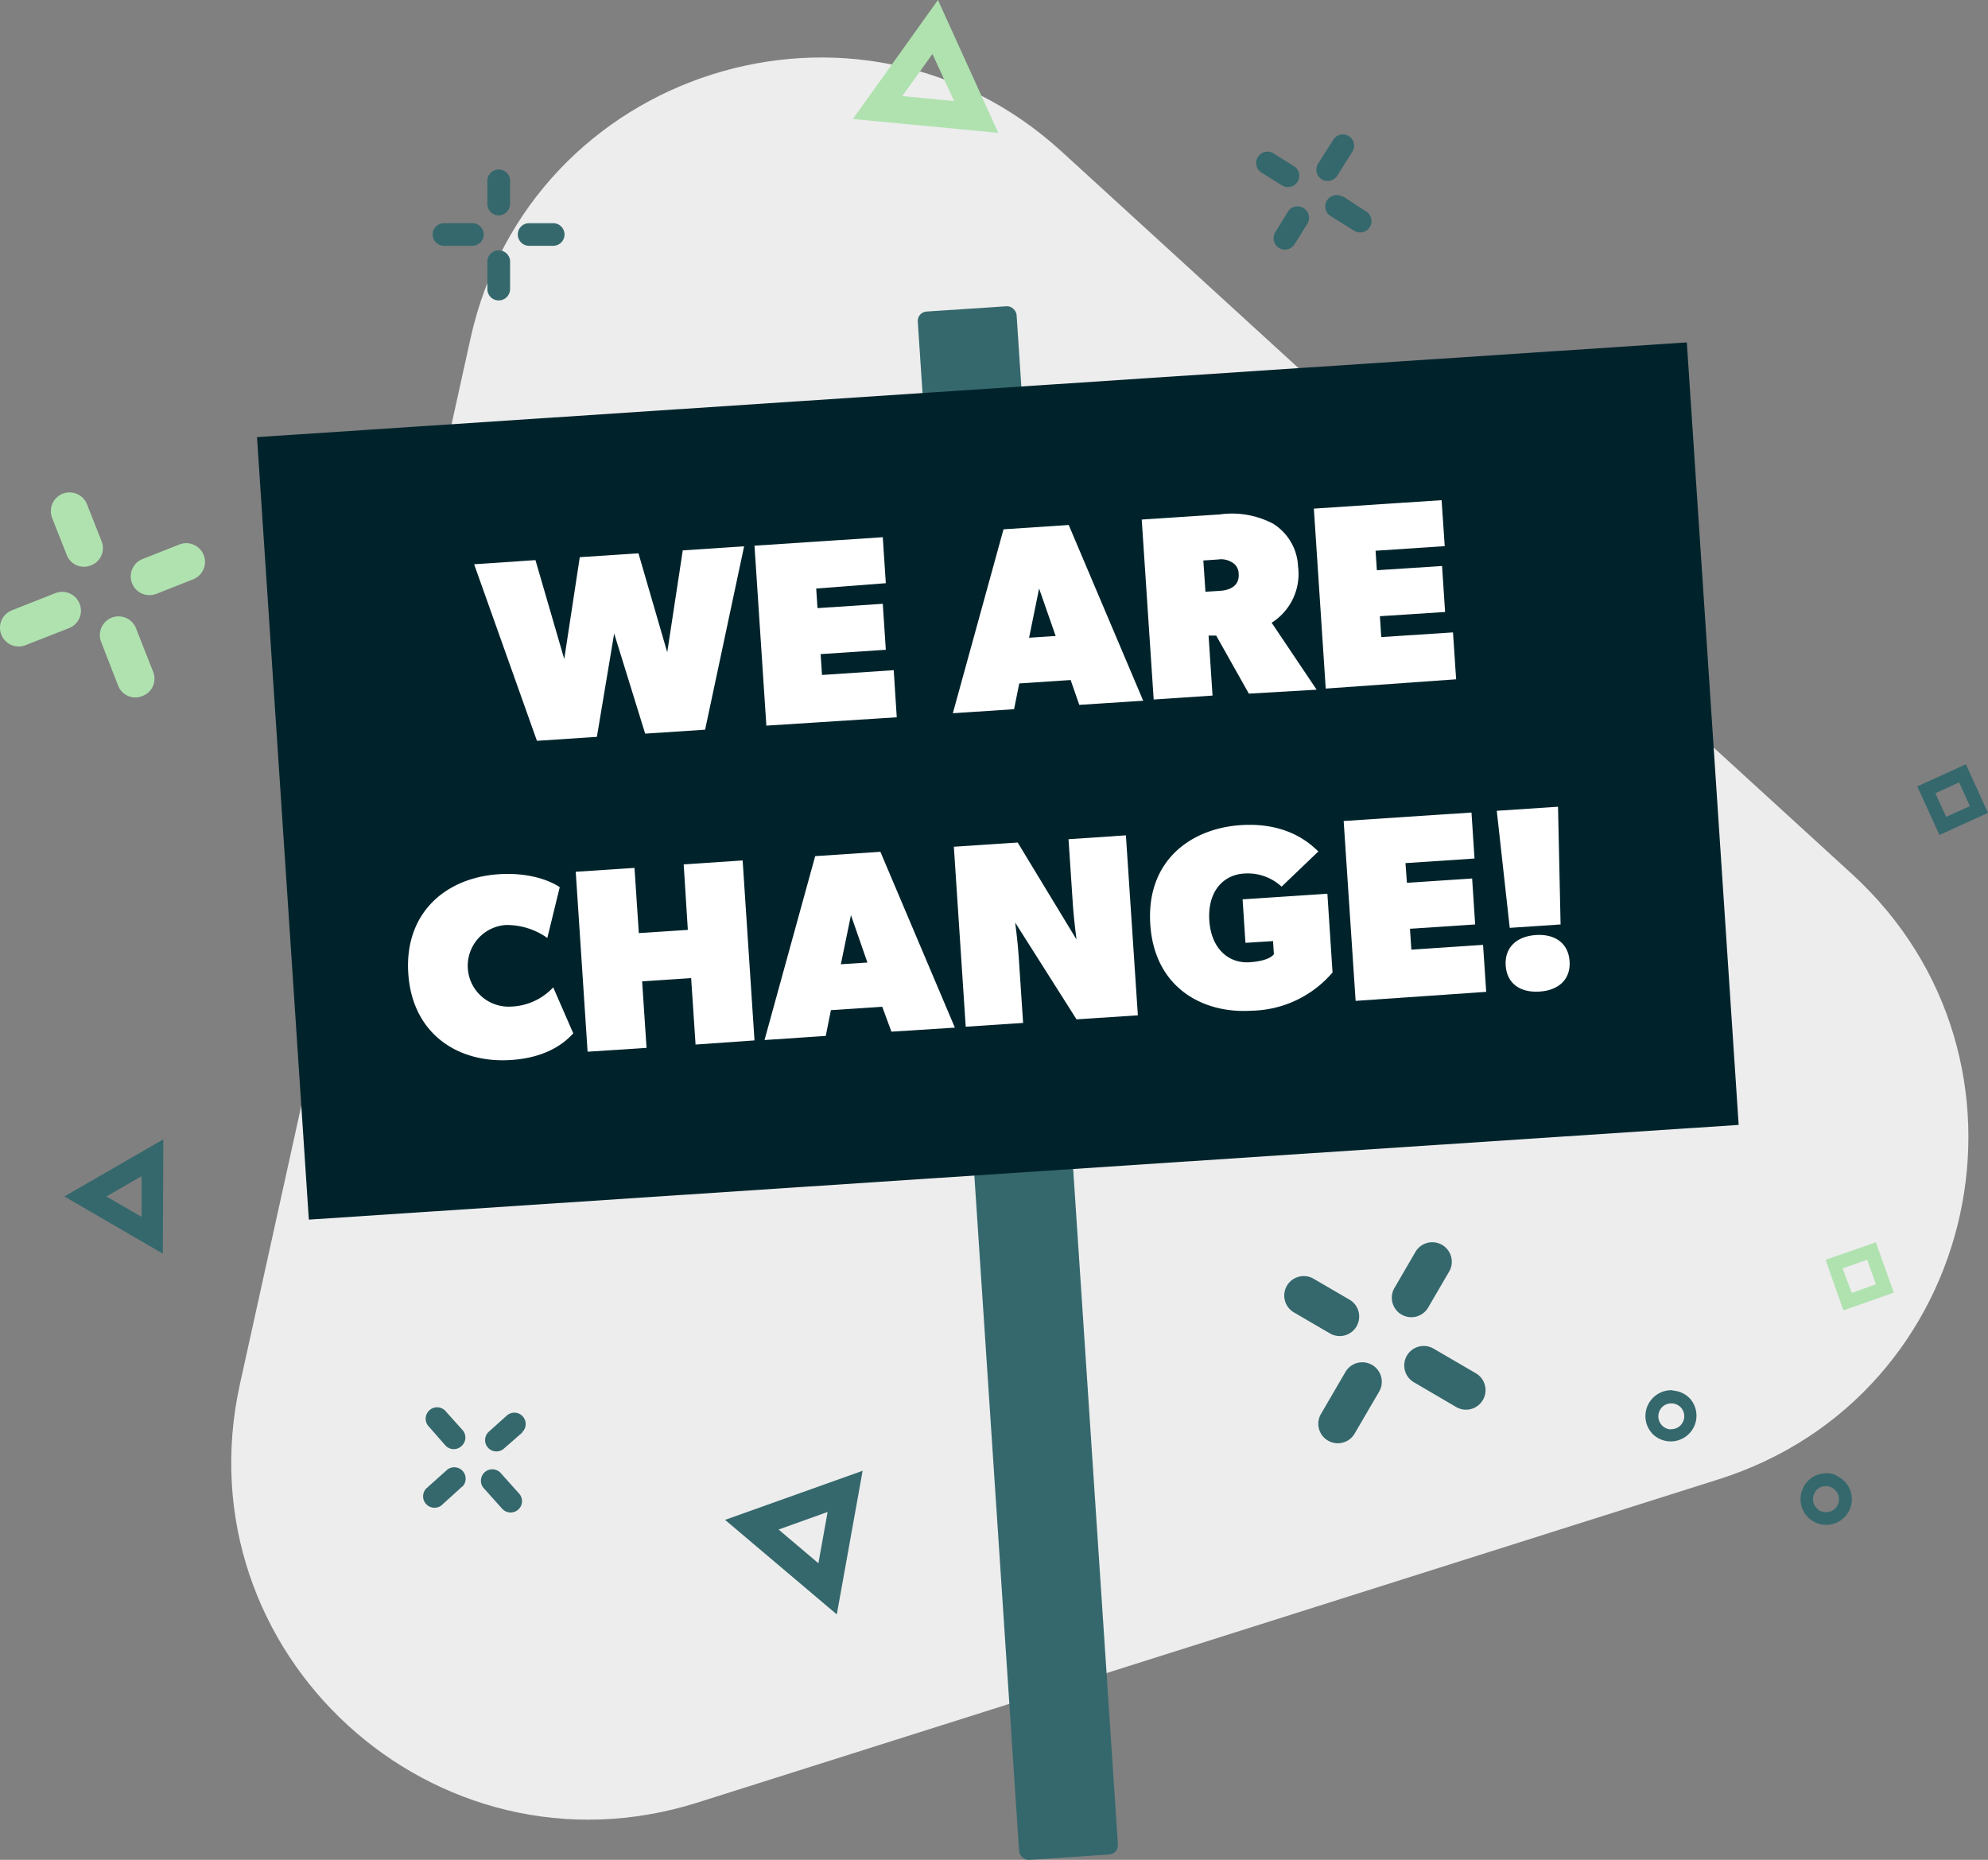<svg xmlns="http://www.w3.org/2000/svg" viewBox="0 0 216.19 202.25"><rect x="0" y="0" width="216.19" height="202.25" fill="#808080" stroke="none"/><defs><style>.a{fill:#ededed;}.b{fill:#35686d;}.c{fill:#b0e2b0;}.d{fill:#00232b;}.e{fill:#fff;}</style></defs><path class="a" d="M51.16,36.83,26.09,150.52c-6.45,29.26,21.2,54.54,49.77,45.5l111-35.14c28.57-9,36.64-45.63,14.52-65.85L115.45,16.48C93.33-3.74,57.62,7.56,51.16,36.83Z"/><path class="b" d="M210.91,90.8l-2.41-5.28,5.28-2.41,2.41,5.29Zm-.44-4.54,1.17,2.57,2.58-1.17-1.17-2.58Z"/><path class="b" d="M182,151.23a2.77,2.77,0,0,1,1.8.88,2.8,2.8,0,0,1-4.1,3.81,2.81,2.81,0,0,1,.15-4,2.81,2.81,0,0,1,2-.74Zm-.37,4.19h.07a1.41,1.41,0,0,0,1.09-2.36,1.43,1.43,0,0,0-2-.08h0a1.47,1.47,0,0,0-.45,1,1.43,1.43,0,0,0,1.29,1.46Z"/><path class="c" d="M204,135.09l1.94,5.48-5.48,1.93L198.53,137Zm0,4.57-.95-2.67-2.67.94,1,2.67Z"/><path class="c" d="M21,63l-4,1.58a2,2,0,0,1-1.49-3.79l4-1.58A2,2,0,1,1,21,63ZM7.52,68.3,2.78,70.16a2,2,0,0,1-1.49-3.79L6,64.51A2,2,0,1,1,7.52,68.3Z"/><path class="c" d="M15.48,75.69a2,2,0,0,1-2.64-1.15L11,69.81a2,2,0,0,1,3.79-1.49l1.86,4.73A2,2,0,0,1,15.48,75.69ZM9.89,61.48a2,2,0,0,1-2.64-1.15l-1.58-4a2,2,0,0,1,3.79-1.49l1.58,4A2,2,0,0,1,9.89,61.48Z"/><path class="b" d="M60.16,26.73H57.54a1.23,1.23,0,1,1,0-2.46h2.62a1.23,1.23,0,1,1,0,2.46Zm-8.79,0H48.28a1.23,1.23,0,0,1,0-2.46h3.09a1.23,1.23,0,1,1,0,2.46Z"/><path class="b" d="M54.22,32.67A1.23,1.23,0,0,1,53,31.44V28.35a1.24,1.24,0,0,1,2.47,0v3.09A1.24,1.24,0,0,1,54.22,32.67Zm0-9.25A1.24,1.24,0,0,1,53,22.18V19.56a1.24,1.24,0,0,1,2.47,0v2.62A1.25,1.25,0,0,1,54.22,23.42Z"/><path class="b" d="M17.71,136.33,7,130.11l10.76-6.21Zm-6.14-6.22,3.83,2.22V127.9Z"/><path class="b" d="M156.83,135.38a2.12,2.12,0,0,1,.76,2.9l-2.27,3.89a2.12,2.12,0,1,1-3.66-2.14l2.26-3.88A2.12,2.12,0,0,1,156.83,135.38Zm-7.62,13.05a2.12,2.12,0,0,1,.77,2.9l-2.68,4.59a2.12,2.12,0,0,1-3.66-2.14l2.67-4.58A2.12,2.12,0,0,1,149.21,148.43Z"/><path class="b" d="M161.26,152.24a2.12,2.12,0,0,1-2.9.77l-4.58-2.68a2.12,2.12,0,1,1,2.14-3.66l4.58,2.67A2.12,2.12,0,0,1,161.26,152.24Zm-13.74-8a2.12,2.12,0,0,1-2.9.76l-3.89-2.27a2.12,2.12,0,1,1,2.14-3.66l3.88,2.26A2.12,2.12,0,0,1,147.52,144.23Z"/><path class="b" d="M199.73,160.49a2.79,2.79,0,0,1,1.42,1.43A2.79,2.79,0,1,1,196,162a2.73,2.73,0,0,1,1.47-1.55,2.79,2.79,0,0,1,2.14-.05ZM198,164.34l.07,0a1.39,1.39,0,0,0,1.82-.8,1.43,1.43,0,0,0-.81-1.83,1.44,1.44,0,0,0-1.08,0h0a1.42,1.42,0,0,0-.72,1.86A1.48,1.48,0,0,0,198,164.34Z"/><rect class="b" x="105.3" y="33.41" width="10.77" height="168.74" rx="1.02" transform="translate(-7.54 7.57) rotate(-3.79)"/><rect class="d" x="30.59" y="42.3" width="155.83" height="85.28" transform="translate(-5.37 7.35) rotate(-3.79)"/><path class="e" d="M76.68,79.35l-6.52.43L66.79,68.89,64.91,80.13l-6.52.43-6.83-19.2,6.67-.45,3.13,10.76,1.69-11.08,6.38-.42,3.13,10.76,1.69-11.08,6.67-.44Z"/><path class="e" d="M83.34,78.91,82.05,59.34,96,58.42l.33,5L88.76,64l.14,2.13,7.1-.47.33,5-7.09.47.15,2.27,7.8-.52L97.52,78Z"/><path class="e" d="M117.37,76.65l-.94-2.7-5.59.37-.56,2.8-6.66.44,5.51-20,7.09-.47,8.1,19.11ZM113,64l-1.09,5.35,2.89-.19Z"/><path class="e" d="M135.81,75.43l-3.55-6.31-.83,0,.43,6.52-6.4.43-1.3-19.57,8.51-.56a9.6,9.6,0,0,1,5.76,1,5.76,5.76,0,0,1,2.73,4.66,6.27,6.27,0,0,1-2.87,6.12L143.18,75Zm-1.89-14.31a2.21,2.21,0,0,0-1.44-.28l-1.62.11.23,3.4,1.61-.1c1.11-.08,2.1-.57,2-1.85A1.41,1.41,0,0,0,133.92,61.12Z"/><path class="e" d="M144.17,74.88l-1.29-19.57,13.89-.92.34,5-7.52.5.14,2.12,7.09-.46.33,5-7.09.46.15,2.27,7.8-.51.34,5.1Z"/><path class="e" d="M55.56,115.27c-5.81.38-10.73-2.88-11.16-9.41s4-10.4,9.82-10.79c4.4-.29,6.65,1.41,6.65,1.41L59.52,102a7.61,7.61,0,0,0-4.5-1.41,4.44,4.44,0,1,0,.58,8.87,6.56,6.56,0,0,0,4.56-2.09l2.18,5C61.68,113.09,59.81,115,55.56,115.27Z"/><path class="e" d="M75.64,113.59l-.48-7.23-5.33.36.48,7.23-6.41.42L62.61,94.8,69,94.38l.47,7.09,5.33-.35L74.35,94l6.41-.43,1.29,19.57Z"/><path class="e" d="M96.94,112.19l-1-2.71-5.58.37-.56,2.8-6.66.45,5.51-20,7.09-.47,8.1,19.12Zm-4.4-12.67-1.1,5.34,2.89-.19Z"/><path class="e" d="M117.07,110.85l-6.67-10.52s.28,2.12.37,3.53l.49,7.38-6.24.41-1.29-19.57,6.94-.46,6.4,10.55s-.28-2.12-.38-3.54l-.49-7.37,6.24-.42,1.3,19.57Z"/><path class="e" d="M136.09,109.91c-5.24.34-10.56-2.47-11-9.41s4.44-10.41,9.83-10.77,7.85,2.33,8.45,2.86l-4,3.83A5.4,5.4,0,0,0,135.25,95c-2.27.15-3.94,2-3.74,5.09s2.11,4.7,4.38,4.55,2.64-.88,2.64-.88l-.09-1.42-3,.19-.31-4.73,9.22-.61.56,8.56A11.86,11.86,0,0,1,136.09,109.91Z"/><path class="e" d="M147.42,108.84l-1.3-19.56,13.9-.92.33,5-7.51.5L153,96l7.09-.47.33,5-7.09.47.15,2.27,7.8-.52.34,5.11Z"/><path class="e" d="M167.43,107.83c-2.07.14-3.56-.84-3.69-2.83s1.21-3.18,3.28-3.32,3.54.88,3.67,2.86S169.47,107.7,167.43,107.83Zm2.28-7.3-5.53.37-1.41-12.73,6.66-.44Z"/><path class="b" d="M138.49,16.68l2.22,1.39a1.23,1.23,0,1,1-1.3,2.09l-2.23-1.39a1.23,1.23,0,0,1,1.31-2.09ZM146,21.33,148.57,23a1.23,1.23,0,0,1-1.31,2.09l-2.62-1.63a1.24,1.24,0,0,1,1.31-2.1Z"/><path class="b" d="M146.67,14.79a1.23,1.23,0,0,1,.4,1.7l-1.64,2.61a1.23,1.23,0,1,1-2.09-1.3L145,15.18A1.23,1.23,0,0,1,146.67,14.79Zm-4.9,7.85a1.23,1.23,0,0,1,.4,1.7l-1.39,2.22a1.23,1.23,0,1,1-2.1-1.3L140.07,23A1.23,1.23,0,0,1,141.77,22.64Z"/><path class="b" d="M56.81,155.77l-2,1.75a1.23,1.23,0,1,1-1.65-1.83l1.95-1.75a1.23,1.23,0,0,1,1.65,1.83Zm-6.54,5.88L48,163.71a1.24,1.24,0,0,1-1.65-1.84l2.3-2.06a1.24,1.24,0,0,1,1.65,1.84Z"/><path class="b" d="M56.36,164.16a1.24,1.24,0,0,1-1.75-.09l-2.06-2.3a1.24,1.24,0,0,1,1.84-1.65l2.06,2.3A1.23,1.23,0,0,1,56.36,164.16Zm-6.19-6.89a1.23,1.23,0,0,1-1.74-.09l-1.75-2a1.24,1.24,0,1,1,1.84-1.65l1.75,1.95A1.23,1.23,0,0,1,50.17,157.27Z"/><path class="c" d="M108.56,14.45,92.75,12.94,102,0Zm-10.44-4,5.64.54L101.4,5.87Z"/><path class="b" d="M93.81,159.94,91,175.56,78.85,165.28ZM89,170l1-5.58-5.33,1.91Z"/></svg>